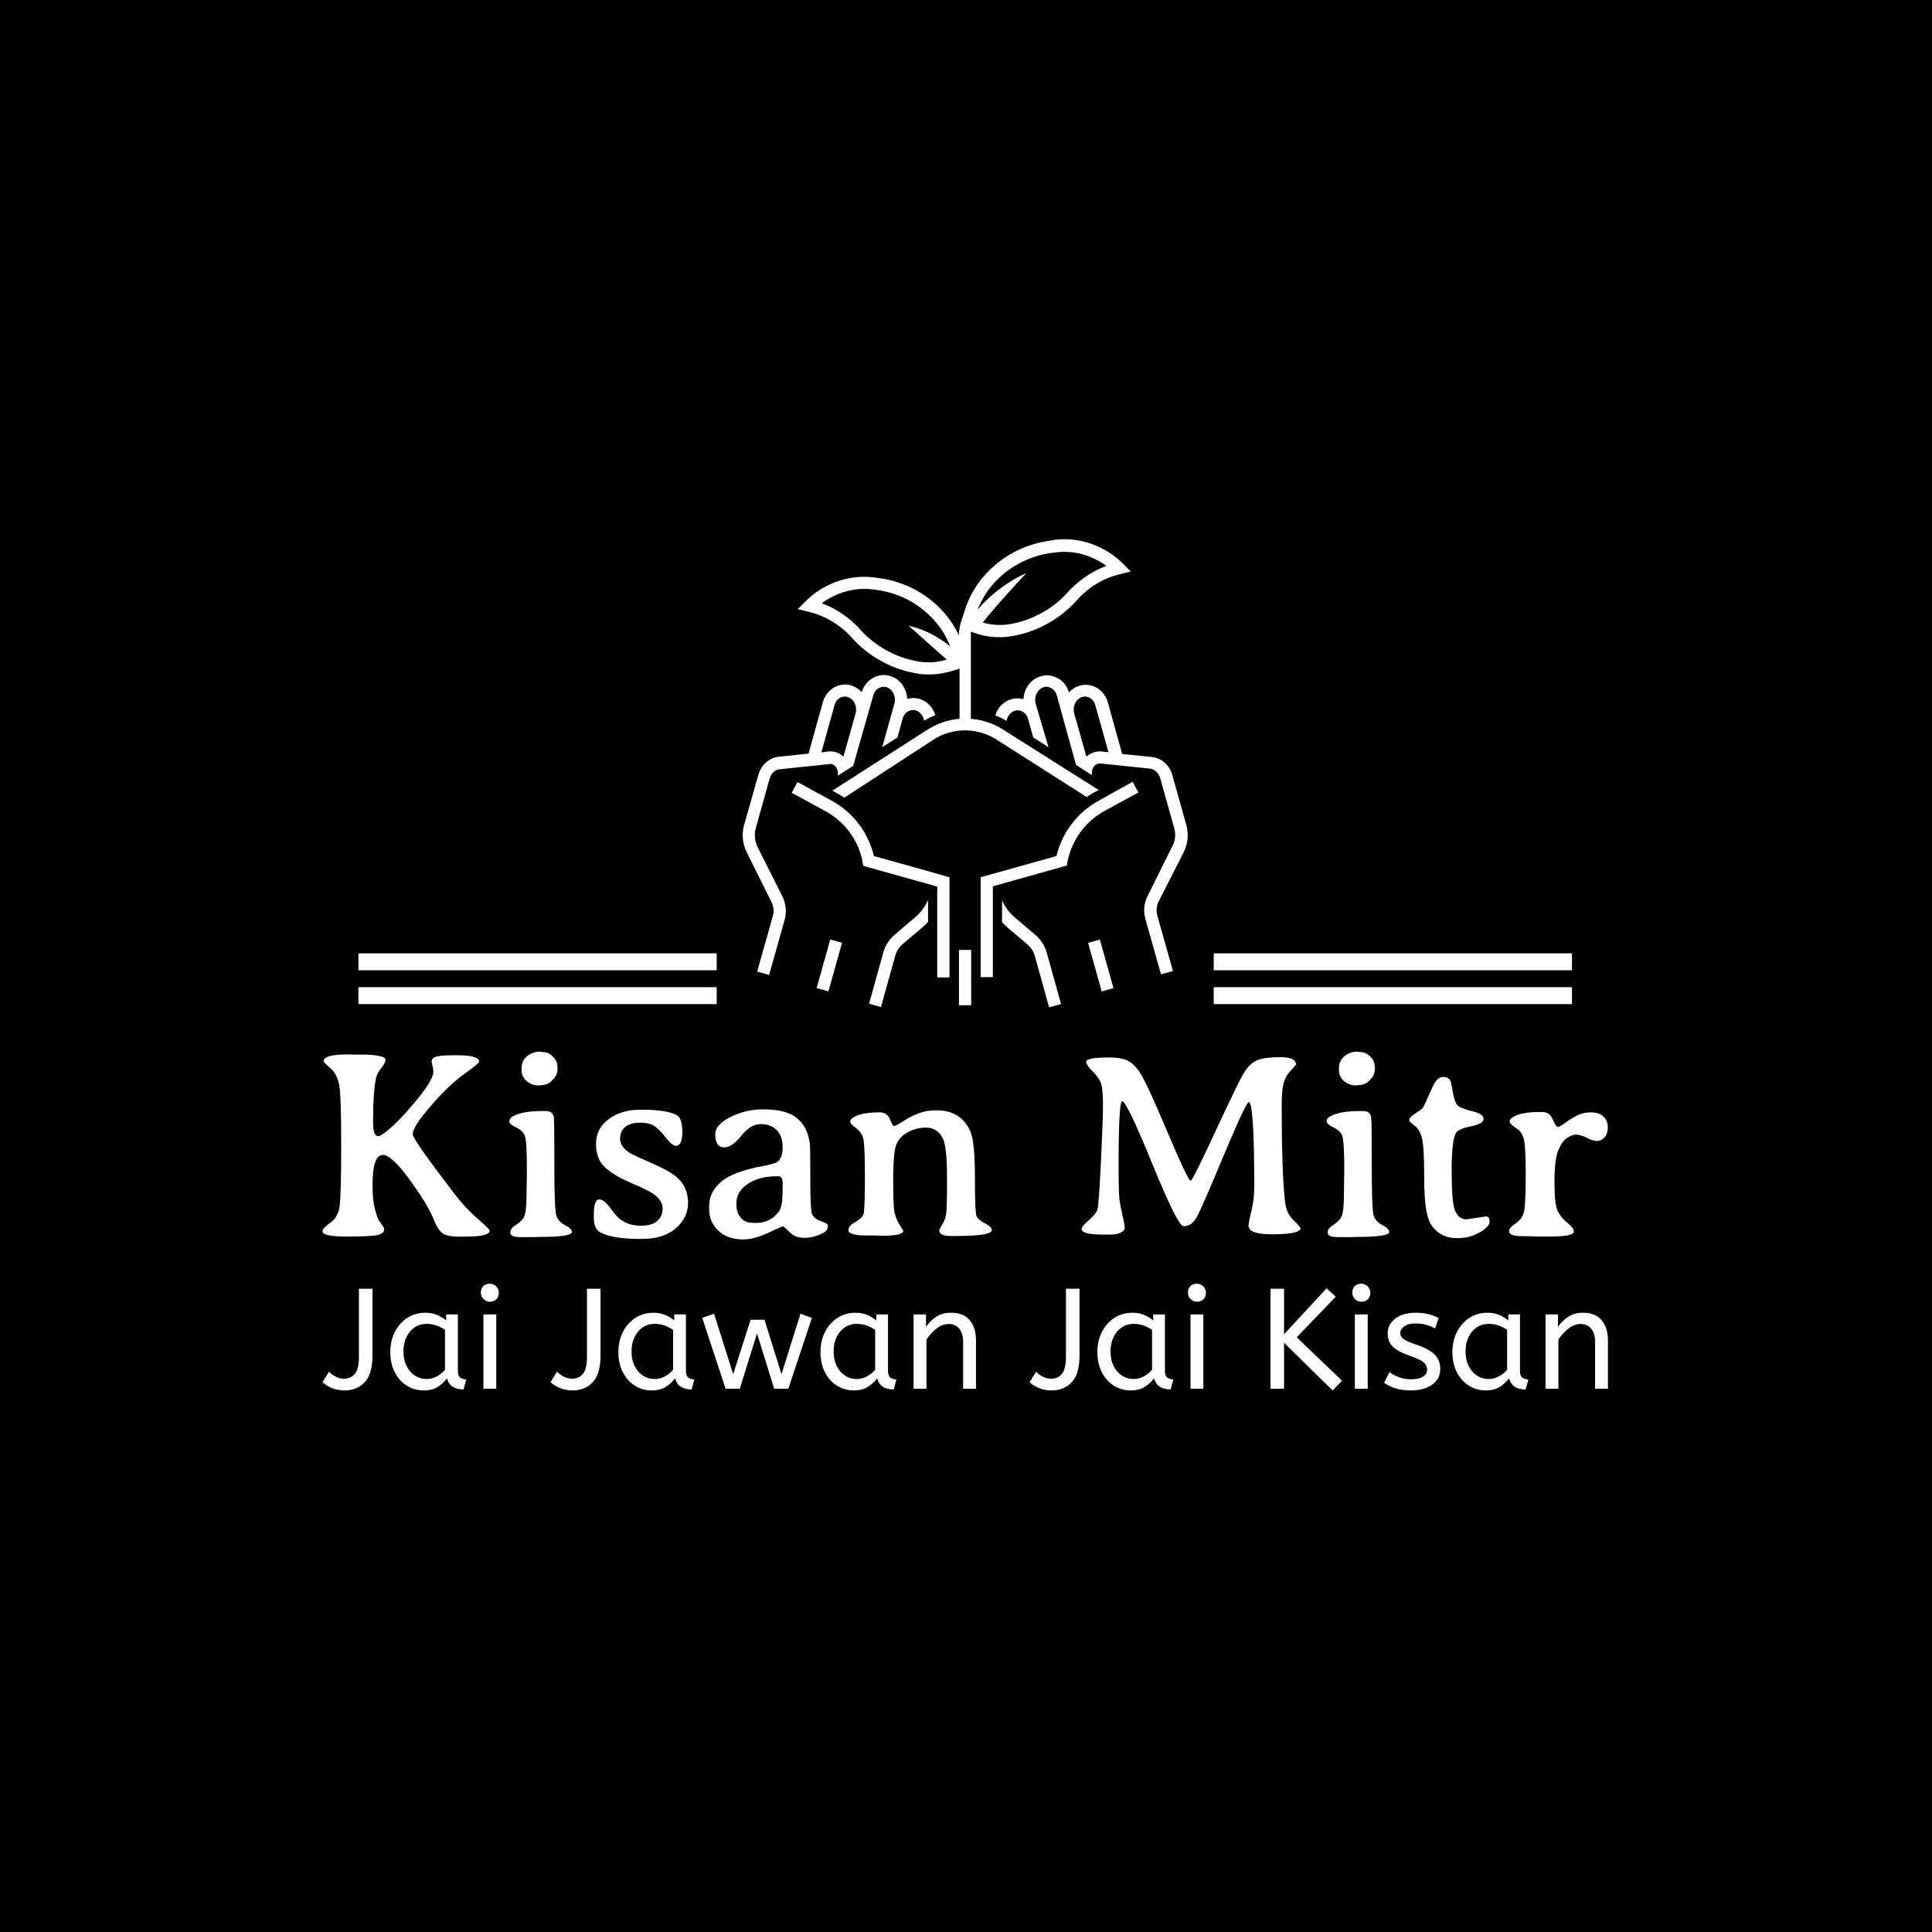 <svg xmlns="http://www.w3.org/2000/svg" version="1.1" xmlns:xlink="http://www.w3.org/1999/xlink" xmlns:svgjs="http://svgjs.dev/svgjs" width="1500" height="1500" viewBox="0 0 1500 1500"><rect width="1500" height="1500" fill="#000000"></rect><g transform="matrix(0.667,0,0,0.667,249.138,417.598)"><svg viewBox="0 0 374 248" data-background-color="#eae5df" preserveAspectRatio="xMidYMid meet" height="994" width="1500" xmlns="http://www.w3.org/2000/svg" xmlns:xlink="http://www.w3.org/1999/xlink"><g id="tight-bounds" transform="matrix(1,0,0,1,0.322,0.4)"><svg viewBox="0 0 373.355 247.2" height="247.2" width="373.355"><g><svg viewBox="0 0 395.52 261.875" height="247.2" width="373.355"><g transform="matrix(1,0,0,1,0,157.66)"><svg viewBox="0 0 395.52 104.215" height="104.215" width="395.52"><g id="textblocktransform"><svg viewBox="0 0 395.52 104.215" height="104.215" width="395.52" id="textblock"><g><svg viewBox="0 0 395.52 57.756" height="57.756" width="395.52"><g transform="matrix(1,0,0,1,0,0)"><svg width="395.52" viewBox="2.69 -34.67 241.06 35.21" height="57.756" data-palette-color="#5b494d"><path d="M14.01-15.31L14.01-15.31Q12.06-15.31 12.06-9.72L12.06-9.72Q12.06-6.79 12.5-5.16 12.94-3.54 13.23-3.03L13.23-3.03 13.67-2.44Q14.26-1.64 14.26-1.42L14.26-1.42Q14.26-0.59 13.04-0.29 11.82 0 7.25 0 2.69 0 2.69-0.95L2.69-0.95Q2.69-1.59 4.1-2.56 5.52-3.54 5.85-5.46 6.18-7.37 6.18-16.97 6.18-26.56 5.8-28.43 5.42-30.3 4.49-31.25L4.49-31.25 3.91-31.79Q2.88-32.71 2.88-32.89L2.88-32.89Q2.88-34.16 7.47-34.16L7.47-34.16 8.57-34.13 9.72-34.13Q14.5-34.13 14.5-33.11L14.5-33.11Q14.5-32.62 13.73-31.64 12.96-30.66 12.79-30L12.79-30Q12.16-27.69 12.16-21.41L12.16-21.41Q12.16-18.82 13.13-18.82L13.13-18.82Q13.53-18.82 14.58-19.65L14.58-19.65Q16.97-21.53 20.21-25.45 23.46-29.37 23.46-30.88L23.46-30.88 23.41-31.54 23.27-32.15 23.14-32.74Q23.14-33.52 24.05-33.76 24.95-34.01 27.76-34.01L27.76-34.01Q32.06-34.01 32.06-32.79L32.06-32.79Q32.06-32.5 29.58-30.73 27.1-28.96 24.9-26.61L24.9-26.61Q19.6-20.97 19.6-19.19L19.6-19.19Q19.6-18.21 27.56-7.84L27.56-7.84Q29.54-5.27 31.79-3.33 34.03-1.39 34.03-1.1L34.03-1.1Q34.03 0.02 29.44 0.02L29.44 0.02 28.37 0.02Q25.85 0.02 25.02-0.74 24.19-1.51 23.66-2.91L23.66-2.91Q22.51-5.88 19.07-10.6 15.63-15.31 14.01-15.31ZM46.75-31.88L46.75-31.35Q46.75-30.27 45.83-29.36 44.92-28.44 44.02-28.44L44.02-28.44Q43.82-28.39 43.7-28.39L43.7-28.39 43.16-28.34Q41.94-28.34 40.98-29.15 40.01-29.96 40.01-31.23L40.01-31.23 40.01-31.67Q40.01-32.93 41.03-33.8 42.04-34.67 43.36-34.67L43.36-34.67 43.48-34.67 44.31-34.57Q45.07-34.57 45.88-33.75 46.7-32.93 46.7-32.1L46.7-32.1 46.75-31.88ZM38.99-20.46Q37.72-21.07 37.72-21.61 37.72-22.14 38.23-22.46L38.23-22.46Q40.01-23.54 43.87-23.54L43.87-23.54 44.58-23.54Q45.9-23.54 46.07-22.31L46.07-22.31Q46.16-21.66 46.16-13.44 46.16-5.22 46.51-4.02 46.85-2.81 48.14-2.16 49.44-1.51 49.44-0.85L49.44-0.85Q49.44 0.07 43.38 0.07L43.38 0.07 42.65 0.1 39.67 0.1Q37.89 0.1 37.89-0.78L37.89-0.78Q37.89-1.51 38.97-2.2 40.06-2.88 40.48-3.71L40.48-3.71Q40.94-4.61 40.94-7.93L40.94-7.93 40.96-8.72 40.96-9.47 40.99-10.62 40.99-11.38 41.01-12.13Q41.01-17.92 40.63-18.88 40.26-19.85 38.99-20.46ZM69.31-10.96Q71.24-9.13 71.24-6.34 71.24-3.54 68.94-1.55 66.65 0.44 62.59 0.44L62.59 0.44 61.93 0.44Q57.32 0.44 54.9-0.71L54.9-0.71Q53.56-1.34 53.56-3.54L53.56-3.54 53.56-4.15Q53.56-6.96 54.61-6.96L54.61-6.96Q55.49-6.96 56.68-5.31 57.88-3.66 58.69-3.1L58.69-3.1Q60.25-2.03 62.36-2.03 64.47-2.03 65.47-2.92 66.47-3.81 66.47-5.27 66.47-6.74 64.77-7.98L64.77-7.98Q63.86-8.64 60.55-10.06 57.25-11.47 55.61-13.02 53.97-14.58 53.97-17.41 53.97-20.24 56.34-22.01 58.71-23.78 62.18-23.78L62.18-23.78 62.84-23.78Q67.38-23.78 69.21-22.71L69.21-22.71Q70.16-22.14 70.16-19.58 70.16-17.02 68.94-17.02L68.94-17.02Q68.26-17.02 67.07-18.54 65.89-20.07 64.91-20.72 63.94-21.36 62.21-21.36 60.49-21.36 59.49-20.58 58.49-19.8 58.49-18.32 58.49-16.85 60.32-15.67L60.32-15.67Q60.79-15.36 64.37-13.79 67.96-12.23 69.31-10.96L69.31-10.96ZM88.2-11.3L88.2-11.3 87.79-11.3Q84.59-11.3 82.45-9.88 80.31-8.45 80.31-6.32L80.31-6.32 80.31-5.83Q80.31-4.59 81.08-3.6 81.85-2.61 83.07-2.61L83.07-2.61 83.37-2.56 84.1-2.56Q86.64-2.56 88.25-4.64L88.25-4.64Q88.96-5.54 88.96-8.35L88.96-8.35Q88.96-8.57 88.96-8.79L88.96-8.79 88.98-9.38 88.98-9.96Q88.98-11.3 88.2-11.3ZM76.34-19.19L76.34-19.19Q76.34-21 79.2-22.42 82.07-23.85 85.15-23.85L85.15-23.85Q85.25-23.85 85.34-23.85L85.34-23.85Q88.27-23.85 90.03-23.14L90.03-23.14Q93.6-21.73 94.11-17.14L94.11-17.14Q94.16-16.67 94.16-11 94.16-5.32 94.46-4.35 94.77-3.37 96.12-2.91 97.48-2.44 97.48-2.03L97.48-2.03Q97.48-1.15 96.6-0.68L96.6-0.68Q94.84 0.24 93.14 0.24 91.45 0.24 90.62-0.54L90.62-0.54Q89.13-1.93 89.03-1.93 88.93-1.93 86.27-0.7 83.61 0.54 81.61 0.54L81.61 0.54Q78.61 0.54 76.9-1.12 75.19-2.78 75.19-5.15L75.19-5.15 75.19-5.76Q75.19-8.3 77.39-10.23 79.58-12.16 85.3-13.23L85.3-13.23Q87.37-13.62 87.91-13.96L87.91-13.96Q88.98-14.65 88.98-16.75 88.98-18.85 87.86-19.97 86.74-21.09 84.86-21.09 82.98-21.09 81.23-18.91 79.48-16.72 78.04-16.72L78.04-16.72Q76.34-16.72 76.34-19.19ZM106.29-0.2L104.78-0.2Q101.33-0.2 101.33-1.17L101.33-1.17Q101.33-1.98 102.24-2.49L102.24-2.49Q103.87-3.42 104.14-4.16 104.41-4.91 104.41-11.22 104.41-17.53 104.03-18.62 103.65-19.7 102.65-20.41 101.65-21.12 101.65-21.56 101.65-22 102.31-22.39L102.31-22.39Q103.85-23.29 107.19-23.29L107.19-23.29Q108.19-23.29 108.75-22.61L108.75-22.61Q108.95-22.36 109.3-21.55 109.66-20.73 109.78-20.73L109.78-20.73Q110.24-20.75 111.22-21.39L111.22-21.39Q114.59-23.66 117.32-23.66L117.32-23.66 117.37-23.66 118.15-23.66Q120.13-23.66 121.72-22.68 123.31-21.7 124.17-19.75 125.04-17.8 125.04-11.24 125.04-4.69 125.32-3.92 125.6-3.15 126.91-2.49 128.21-1.83 128.21-1.2L128.21-1.2Q128.21-0.1 121.28-0.1L121.28-0.1 120.55-0.1Q118.35-0.1 118.35-1.15L118.35-1.15Q118.35-1.37 118.89-2.21 119.42-3.05 119.62-4.08 119.81-5.1 119.81-10.83 119.81-16.55 119.11-18.19L119.11-18.19Q118.13-20.43 115.86-20.43L115.86-20.43Q114.2-20.43 112.65-19.67 111.1-18.9 110.4-17.49 109.71-16.09 109.71-10.78 109.71-5.47 110-4.36 110.29-3.25 110.71-2.56L110.71-2.56 111.61-1.1Q111.61-0.15 107.78-0.15L107.78-0.15 106.29-0.2ZM165.51-10.45L165.51-10.45Q165.85-10.45 170.25-19.93 174.64-29.42 175.67-30.98 176.69-32.54 178.04-33.09 179.38-33.64 182.32-33.64 185.26-33.64 185.26-32.28L185.26-32.28 184.68-31.54 183.92-30.74Q183.19-29.79 182.88-28.53 182.58-27.27 182.58-24.39L182.58-24.39Q182.58-12.13 183.21-6.52L183.21-6.52Q183.46-4.32 184.8-3.06 186.14-1.81 186.14-1.39L186.14-1.39 185.53-0.95Q184.36-0.42 180.92-0.42 177.48-0.42 176.6-1.32L176.6-1.32 176.35-1.86Q176.35-2.56 176.89-4.77 177.43-6.98 177.43-9.18L177.43-9.18Q177.43-25.2 176.4-25.2L176.4-25.2Q175.89-25.2 171.74-15.28 167.59-5.37 166.65-3.65 165.71-1.93 164.17-1.93L164.17-1.93Q163.1-1.93 158.3-13.66 153.5-25.39 152.67-25.39L152.67-25.39Q151.99-25.39 151.99-13.4L151.99-13.4Q151.99-8.08 152.16-6.86 152.33-5.64 152.73-3.93 153.13-2.22 153.13-1.66 153.13-1.1 152.38-0.73 151.62-0.37 150.42-0.37L150.42-0.37 149.08-0.37Q145.05-0.37 145.05-1.39L145.05-1.39Q145.05-1.9 146.43-3.09 147.81-4.27 148.04-5.14 148.28-6.01 148.67-13.93 149.06-21.85 149.06-24.68 149.06-27.51 148.72-28.63 148.37-29.74 147.14-30.96 145.91-32.18 145.91-32.81L145.91-32.81Q145.91-33.59 150.42-33.59L150.42-33.59Q152.16-33.59 153.43-33.12 154.7-32.64 155.93-30.85 157.16-29.05 161.09-19.75 165.02-10.45 165.51-10.45ZM200.06-31.88L200.06-31.35Q200.06-30.27 199.14-29.36 198.22-28.44 197.32-28.44L197.32-28.44Q197.13-28.39 197-28.39L197-28.39 196.47-28.34Q195.25-28.34 194.28-29.15 193.32-29.96 193.32-31.23L193.32-31.23 193.32-31.67Q193.32-32.93 194.33-33.8 195.34-34.67 196.66-34.67L196.66-34.67 196.78-34.67 197.61-34.57Q198.37-34.57 199.19-33.75 200.01-32.93 200.01-32.1L200.01-32.1 200.06-31.88ZM192.29-20.46Q191.02-21.07 191.02-21.61 191.02-22.14 191.54-22.46L191.54-22.46Q193.32-23.54 197.17-23.54L197.17-23.54 197.88-23.54Q199.2-23.54 199.37-22.31L199.37-22.31Q199.47-21.66 199.47-13.44 199.47-5.22 199.81-4.02 200.15-2.81 201.45-2.16 202.74-1.51 202.74-0.85L202.74-0.85Q202.74 0.07 196.69 0.07L196.69 0.07 195.95 0.1 192.98 0.1Q191.19 0.1 191.19-0.78L191.19-0.78Q191.19-1.51 192.28-2.2 193.37-2.88 193.78-3.71L193.78-3.71Q194.25-4.61 194.25-7.93L194.25-7.93 194.27-8.72 194.27-9.47 194.29-10.62 194.29-11.38 194.32-12.13Q194.32-17.92 193.94-18.88 193.56-19.85 192.29-20.46ZM217.22-3.22L217.22-3.22 220.93-3.78Q221.56-3.78 221.56-2.8 221.56-1.81 219.68-0.76 217.8 0.29 215.73 0.29L215.73 0.29 215.24 0.29Q213.6 0.29 212.28-0.56 210.97-1.42 210.36-2.66L210.36-2.66Q209.31-4.83 209.31-10.9 209.31-16.97 208.88-18.48 208.45-20 207.77-20.56L207.77-20.56Q206.5-21.58 206.5-21.68L206.5-21.68Q206.5-22.31 207.16-22.75L207.16-22.75Q208.84-23.88 209-24.04 209.16-24.19 210.87-28.03L210.87-28.03Q211.72-29.93 212.81-29.93 213.9-29.93 214.26-29.15L214.26-29.15Q214.36-28.96 214.69-27.03 215.02-25.1 215.63-24.55 216.24-24 218.34-23.5 220.44-23 220.44-22.07 220.44-21.14 218.12-20.68 215.8-20.21 215.31-19.48L215.31-19.48Q214.46-18.24 214.46-12.45 214.46-6.67 214.99-5.15L214.99-5.15Q215.68-3.22 217.22-3.22ZM237.38-0.95L237.38-0.95Q237.38 0 232.96 0L232.96 0 230.37 0 229.35-0.05 227.81-0.07Q225.22-0.07 225.22-1L225.22-1Q225.22-1.66 226.38-2.4 227.54-3.15 227.94-4.33 228.35-5.52 228.35-11.33 228.35-17.14 227.97-18.38 227.59-19.63 226.78-20.17L226.78-20.17Q225.34-21.12 225.34-21.56 225.34-22 225.86-22.34L225.86-22.34Q227.37-23.36 230.98-23.36L230.98-23.36 231.45-23.36Q232.84-23.36 233.42-21.96 234.01-20.56 234.38-20.56 234.74-20.56 235.63-21.24 236.53-21.92 237.78-22.61 239.04-23.29 240.58-23.29 242.12-23.29 242.93-22.5 243.75-21.7 243.75-20.46L243.75-20.46Q243.73-19.19 243.09-18.55 242.46-17.92 241.73-17.92 240.99-17.92 239.8-18.52 238.6-19.12 237.79-19.12 236.99-19.12 236.04-18.44 235.08-17.77 234.41-16.05 233.74-14.33 233.74-10.17 233.74-6.01 234.33-4.8 234.91-3.59 236.15-2.59 237.38-1.59 237.38-0.95Z" opacity="1" transform="matrix(1,0,0,1,0,0)" fill="#ffffff" class="wordmark-text-0" data-fill-palette-color="primary" id="text-0"></path></svg></g></svg></g><g transform="matrix(1,0,0,1,0,71.391)"><svg viewBox="0 0 395.52 32.825" height="32.825" width="395.52"><g transform="matrix(1,0,0,1,0,0)"><svg width="395.52" viewBox="0 -36.75 450.01 37.35" height="32.825" data-palette-color="#be959f"><path d="M7.7 0.6L7.7 0.6Q5.4 0.6 3.38-0.2 1.35-1 0-2.3L0-2.3 2.3-5.95Q3.3-4.9 4.7-4.2 6.1-3.5 7.55-3.5L7.55-3.5Q9.95-3.5 11.35-5.23 12.75-6.95 12.75-11.05L12.75-11.05 12.75-35 17.5-35 17.5-11.55Q17.5-5.2 14.8-2.3 12.1 0.6 7.7 0.6ZM35.45 0.6L35.45 0.6Q32.2 0.6 29.55-1.05 26.9-2.7 25.32-5.73 23.75-8.75 23.75-12.85L23.75-12.85Q23.75-16.75 25.32-19.85 26.9-22.95 29.67-24.78 32.45-26.6 36.05-26.6L36.05-26.6Q38.3-26.6 40.12-25.83 41.95-25.05 43.3-23.9L43.3-23.9 43.3-26 47.4-26 47.4-6.3Q47.4-4.4 48.32-3.83 49.25-3.25 50.35-3.25L50.35-3.25 49.4 0.25Q44.6 0.25 43.6-3.65L43.6-3.65Q42.45-2.05 40.47-0.73 38.5 0.6 35.45 0.6ZM36.45-3.4L36.45-3.4Q38.35-3.4 40.05-4.33 41.75-5.25 42.9-6.65L42.9-6.65 42.9-20.6Q41.55-21.55 39.92-22.13 38.3-22.7 36.5-22.7L36.5-22.7Q34.1-22.7 32.27-21.48 30.45-20.25 29.4-18.07 28.35-15.9 28.35-13L28.35-13Q28.35-10.2 29.4-8.03 30.45-5.85 32.3-4.63 34.15-3.4 36.45-3.4ZM60.84 0L56.34 0 56.34-26 60.84-26 60.84 0ZM58.59-30.45L58.59-30.45Q57.3-30.45 56.37-31.4 55.45-32.35 55.45-33.6L55.45-33.6Q55.45-35.05 56.3-35.9 57.14-36.75 58.59-36.75L58.59-36.75Q59.89-36.75 60.82-35.83 61.74-34.9 61.74-33.6L61.74-33.6Q61.74-32.2 60.89-31.33 60.05-30.45 58.59-30.45ZM87.54 0.6L87.54 0.6Q85.24 0.6 83.22-0.2 81.19-1 79.84-2.3L79.84-2.3 82.14-5.95Q83.14-4.9 84.54-4.2 85.94-3.5 87.39-3.5L87.39-3.5Q89.79-3.5 91.19-5.23 92.59-6.95 92.59-11.05L92.59-11.05 92.59-35 97.34-35 97.34-11.55Q97.34-5.2 94.64-2.3 91.94 0.6 87.54 0.6ZM115.29 0.6L115.29 0.6Q112.04 0.6 109.39-1.05 106.74-2.7 105.16-5.73 103.59-8.75 103.59-12.85L103.59-12.85Q103.59-16.75 105.16-19.85 106.74-22.95 109.51-24.78 112.29-26.6 115.89-26.6L115.89-26.6Q118.14-26.6 119.96-25.83 121.79-25.05 123.14-23.9L123.14-23.9 123.14-26 127.24-26 127.24-6.3Q127.24-4.4 128.16-3.83 129.09-3.25 130.19-3.25L130.19-3.25 129.24 0.25Q124.44 0.25 123.44-3.65L123.44-3.65Q122.29-2.05 120.31-0.73 118.34 0.6 115.29 0.6ZM116.29-3.4L116.29-3.4Q118.19-3.4 119.89-4.33 121.59-5.25 122.74-6.65L122.74-6.65 122.74-20.6Q121.39-21.55 119.76-22.13 118.14-22.7 116.34-22.7L116.34-22.7Q113.94-22.7 112.11-21.48 110.29-20.25 109.24-18.07 108.19-15.9 108.19-13L108.19-13Q108.19-10.2 109.24-8.03 110.29-5.85 112.14-4.63 113.99-3.4 116.29-3.4ZM146.09 0L141.13 0 132.94-24.8 137.09-26.25 143.78-5.1 149.88-24.15 154.74-24.15 160.69-5.1 167.34-26.25 171.34-24.8 163.09 0 158.13 0 152.13-19.35 146.09 0ZM186.03 0.6L186.03 0.6Q182.78 0.6 180.13-1.05 177.48-2.7 175.91-5.73 174.33-8.75 174.33-12.85L174.33-12.85Q174.33-16.75 175.91-19.85 177.48-22.95 180.26-24.78 183.03-26.6 186.63-26.6L186.63-26.6Q188.88-26.6 190.71-25.83 192.53-25.05 193.88-23.9L193.88-23.9 193.88-26 197.98-26 197.98-6.3Q197.98-4.4 198.91-3.83 199.83-3.25 200.93-3.25L200.93-3.25 199.98 0.25Q195.18 0.25 194.18-3.65L194.18-3.65Q193.03-2.05 191.06-0.73 189.08 0.6 186.03 0.6ZM187.03-3.4L187.03-3.4Q188.93-3.4 190.63-4.33 192.33-5.25 193.48-6.65L193.48-6.65 193.48-20.6Q192.13-21.55 190.51-22.13 188.88-22.7 187.08-22.7L187.08-22.7Q184.68-22.7 182.86-21.48 181.03-20.25 179.98-18.07 178.93-15.9 178.93-13L178.93-13Q178.93-10.2 179.98-8.03 181.03-5.85 182.88-4.63 184.73-3.4 187.03-3.4ZM211.43 0L206.93 0 206.93-26 211.28-26 211.28-21.65Q212.68-23.75 214.86-25.18 217.03-26.6 220.03-26.6L220.03-26.6Q224.43-26.6 226.61-23.95 228.78-21.3 228.78-16.95L228.78-16.95 228.78 0 224.28 0 224.28-16.45Q224.28-19.25 222.96-20.95 221.63-22.65 219.28-22.65L219.28-22.65Q216.98-22.65 214.93-21.03 212.88-19.4 211.43-17.2L211.43-17.2 211.43 0ZM255.22 0.6L255.22 0.6Q252.93 0.6 250.9-0.2 248.88-1 247.53-2.3L247.53-2.3 249.83-5.95Q250.83-4.9 252.22-4.2 253.63-3.5 255.08-3.5L255.08-3.5Q257.48-3.5 258.88-5.23 260.27-6.95 260.27-11.05L260.27-11.05 260.27-35 265.02-35 265.02-11.55Q265.02-5.2 262.32-2.3 259.63 0.6 255.22 0.6ZM282.97 0.6L282.97 0.6Q279.72 0.6 277.07-1.05 274.42-2.7 272.85-5.73 271.27-8.75 271.27-12.85L271.27-12.85Q271.27-16.75 272.85-19.85 274.42-22.95 277.2-24.78 279.97-26.6 283.57-26.6L283.57-26.6Q285.82-26.6 287.65-25.83 289.47-25.05 290.82-23.9L290.82-23.9 290.82-26 294.92-26 294.92-6.3Q294.92-4.4 295.85-3.83 296.77-3.25 297.87-3.25L297.87-3.25 296.92 0.25Q292.12 0.25 291.12-3.65L291.12-3.65Q289.97-2.05 288-0.73 286.02 0.6 282.97 0.6ZM283.97-3.4L283.97-3.4Q285.87-3.4 287.57-4.33 289.27-5.25 290.42-6.65L290.42-6.65 290.42-20.6Q289.07-21.55 287.45-22.13 285.82-22.7 284.02-22.7L284.02-22.7Q281.62-22.7 279.8-21.48 277.97-20.25 276.92-18.07 275.87-15.9 275.87-13L275.87-13Q275.87-10.2 276.92-8.03 277.97-5.85 279.82-4.63 281.67-3.4 283.97-3.4ZM308.37 0L303.87 0 303.87-26 308.37-26 308.37 0ZM306.12-30.45L306.12-30.45Q304.82-30.45 303.89-31.4 302.97-32.35 302.97-33.6L302.97-33.6Q302.97-35.05 303.82-35.9 304.67-36.75 306.12-36.75L306.12-36.75Q307.42-36.75 308.35-35.83 309.27-34.9 309.27-33.6L309.27-33.6Q309.27-32.2 308.42-31.33 307.57-30.45 306.12-30.45ZM356.92-2.8L353.62 0.6 336.62-16.1 336.62 0 331.87 0 331.87-35 336.62-35 336.62-19.05 351.51-35.15 354.72-32.2 341.06-18 356.92-2.8ZM365.91 0L361.41 0 361.41-26 365.91-26 365.91 0ZM363.66-30.45L363.66-30.45Q362.36-30.45 361.44-31.4 360.51-32.35 360.51-33.6L360.51-33.6Q360.51-35.05 361.36-35.9 362.21-36.75 363.66-36.75L363.66-36.75Q364.96-36.75 365.89-35.83 366.81-34.9 366.81-33.6L366.81-33.6Q366.81-32.2 365.96-31.33 365.11-30.45 363.66-30.45ZM380.91 0.6L380.91 0.6Q377.96 0.6 375.59-0.15 373.21-0.9 371.66-2.1L371.66-2.1 373.56-5.85Q374.86-4.75 376.84-4.03 378.81-3.3 381.06-3.3L381.06-3.3Q383.86-3.3 385.29-4.23 386.71-5.15 386.71-6.6L386.71-6.6Q386.71-7.65 386.19-8.45 385.66-9.25 384.26-10.03 382.86-10.8 380.21-11.7L380.21-11.7Q376.56-12.95 374.74-14.68 372.91-16.4 372.91-19.45L372.91-19.45Q372.91-22.45 375.54-24.53 378.16-26.6 382.81-26.6L382.81-26.6Q385.31-26.6 387.26-26.08 389.21-25.55 390.76-24.75L390.76-24.75 389.51-21.05Q388.16-21.85 386.44-22.35 384.71-22.85 382.61-22.85L382.61-22.85Q380.01-22.85 378.66-21.8 377.31-20.75 377.31-19.5L377.31-19.5Q377.31-18.3 378.36-17.45 379.41-16.6 382.46-15.6L382.46-15.6Q387.41-13.95 389.36-11.95 391.31-9.95 391.31-6.95L391.31-6.95Q391.31-3.45 388.49-1.43 385.66 0.6 380.91 0.6ZM407.26 0.6L407.26 0.6Q404.01 0.6 401.36-1.05 398.71-2.7 397.13-5.73 395.56-8.75 395.56-12.85L395.56-12.85Q395.56-16.75 397.13-19.85 398.71-22.95 401.48-24.78 404.26-26.6 407.86-26.6L407.86-26.6Q410.11-26.6 411.93-25.83 413.76-25.05 415.11-23.9L415.11-23.9 415.11-26 419.21-26 419.21-6.3Q419.21-4.4 420.13-3.83 421.06-3.25 422.16-3.25L422.16-3.25 421.21 0.25Q416.41 0.25 415.41-3.65L415.41-3.65Q414.26-2.05 412.28-0.73 410.31 0.6 407.26 0.6ZM408.26-3.4L408.26-3.4Q410.16-3.4 411.86-4.33 413.56-5.25 414.71-6.65L414.71-6.65 414.71-20.6Q413.36-21.55 411.73-22.13 410.11-22.7 408.31-22.7L408.31-22.7Q405.91-22.7 404.08-21.48 402.26-20.25 401.21-18.07 400.16-15.9 400.16-13L400.16-13Q400.16-10.2 401.21-8.03 402.26-5.85 404.11-4.63 405.96-3.4 408.26-3.4ZM432.66 0L428.16 0 428.16-26 432.51-26 432.51-21.65Q433.91-23.75 436.08-25.18 438.26-26.6 441.26-26.6L441.26-26.6Q445.66-26.6 447.83-23.95 450.01-21.3 450.01-16.95L450.01-16.95 450.01 0 445.51 0 445.51-16.45Q445.51-19.25 444.18-20.95 442.86-22.65 440.51-22.65L440.51-22.65Q438.21-22.65 436.16-21.03 434.11-19.4 432.66-17.2L432.66-17.2 432.66 0Z" opacity="1" transform="matrix(1,0,0,1,0,0)" fill="#ffffff" class="slogan-text-1" data-fill-palette-color="secondary" id="text-1"></path></svg></g></svg></g></svg></g></svg></g><g transform="matrix(1,0,0,1,121.304,0)"><svg viewBox="0 0 152.913 144.025" height="144.025" width="152.913"><g><svg xmlns="http://www.w3.org/2000/svg" xmlns:xlink="http://www.w3.org/1999/xlink" version="1.1" x="8" y="0" viewBox="7.264 3.465 145.573 153.135" style="enable-background:new 0 0 160 160;" xml:space="preserve" height="144.025" width="136.913" class="icon-icon-0" data-fill-palette-color="accent" id="icon-0"><g fill="#13472e" data-fill-palette-color="accent"><rect x="27.3" y="140.9" transform="matrix(0.27 -0.963 0.963 0.27 -111.607 138.53)" width="16.5" height="4" fill="#ffffff" data-fill-palette-color="accent"></rect><rect x="122.4" y="134.6" transform="matrix(0.963 -0.27 0.27 0.963 -33.968 38.928)" width="4" height="16.5" fill="#ffffff" data-fill-palette-color="accent"></rect><rect x="78" y="137.8" width="4" height="18.1" fill="#ffffff" data-fill-palette-color="accent"></rect><path d="M12.1 104.1C11.2 102.2 11 100.1 11.5 98.1L16.1 81.7C16.6 80 17.9 78.8 19.4 78.7L35.7 77C36.3 76.9 36.9 77.1 37.4 77.6 38 78.1 38.4 79 38.4 79.9V80.5C38.4 80.6 38.4 80.8 38.3 80.9L38.4 80.8 43.4 77.6 50 54.5C50.3 53.4 51 52.5 51.9 52.1 52.7 51.7 53.6 51.6 54.4 51.9 56.4 52.6 57.5 55 56.9 57.2L52.9 71.5 57.9 68.3 59.6 62.1C59.9 61 60.6 60.1 61.5 59.7 62.3 59.3 63.2 59.2 64 59.5 65.4 60 66.3 61.3 66.6 62.8 67.8 62.1 69 61.5 70.3 61 69.5 58.6 67.8 56.6 65.4 55.8 64 55.3 62.5 55.3 61.1 55.7 60.9 52.4 58.9 49.3 55.8 48.3 53.9 47.6 51.9 47.8 50.1 48.7 48.2 49.7 46.8 51.4 46.2 53.5 45.4 52.6 44.3 51.9 43.1 51.4 41.2 50.7 39.2 50.9 37.4 51.8 35.5 52.8 34.1 54.6 33.5 56.7L28.8 73.6 19.1 74.6C15.9 74.9 13.3 77.3 12.4 80.5L7.7 97C6.9 100 7.2 103.1 8.6 105.9L16.7 122.2C17.4 123.6 17.6 125.3 17.1 126.8L12 144.9 15.9 146 21 127.9C21.7 125.4 21.4 122.7 20.3 120.4zM37.3 57.7C37.6 56.6 38.3 55.7 39.2 55.3 40 54.9 40.9 54.8 41.7 55.1 43.7 55.8 44.8 58.2 44.2 60.4L40.2 74.6C40.1 74.6 40.1 74.5 40 74.4 38.7 73.2 37 72.7 35.2 72.9L33 73.2z" fill="#ffffff" data-fill-palette-color="accent"></path><path d="M151.5 105.9C152.9 103.1 153.2 100 152.4 97L147.8 80.6C146.9 77.3 144.2 75 141.1 74.7L131.4 73.7 126.7 56.8C126.1 54.7 124.7 52.9 122.8 51.9 121 51 119 50.8 117.1 51.5 115.9 51.9 114.8 52.6 114 53.6 113.4 51.5 112 49.7 110.1 48.8 108.3 47.9 106.3 47.7 104.4 48.4 101.3 49.5 99.2 52.5 99.1 55.8 97.7 55.4 96.2 55.4 94.8 55.9 92.4 56.7 90.6 58.7 89.9 61.1 91.2 61.6 92.4 62.2 93.6 62.9 93.8 61.4 94.8 60.1 96.2 59.6 97 59.3 97.9 59.4 98.7 59.8 99.6 60.3 100.3 61.1 100.6 62.2L102.3 68.3 107.3 71.5 104.2 61 103.1 57.2C102.5 55 103.6 52.6 105.6 51.9 106.4 51.6 107.3 51.7 108.1 52.1 109 52.6 109.7 53.4 110 54.5L116.3 77.3 121.3 80.5 121.5 80.6V79.7C121.5 78.8 121.9 78 122.5 77.4 123 77 123.6 76.8 124.2 76.8L140.5 78.5C142 78.7 143.3 79.9 143.8 81.5L148.4 97.9C149 99.9 148.8 102.1 147.8 103.9L139.7 120.2C138.5 122.5 138.3 125.2 139 127.7L144.1 145.8 148 144.7 142.9 126.6C142.5 125.1 142.6 123.4 143.3 122zM124.7 72.9C123 72.7 121.3 73.3 119.9 74.4 119.8 74.4 119.8 74.5 119.7 74.6L115.7 60.4C115.1 58.2 116.2 55.8 118.2 55.1 119 54.8 119.9 54.9 120.7 55.3 121.6 55.8 122.3 56.6 122.6 57.7L126.9 73.1z" fill="#ffffff" data-fill-palette-color="accent"></path><path d="M42.9 35.6C48.3 41.7 55.8 45.9 63.9 47.3 65.3 47.6 66.7 47.7 68.2 47.7 70.7 47.7 73.2 47.3 75.6 46.6L78.2 45.8V62.2C74.6 62.5 71 63.7 67.8 65.7L36.6 85.7 37.8 86.4C38.7 86.9 39.6 87.4 40.5 88L69.7 69C76 65 84 65 90.3 69L119.8 87.8C120.6 87.2 121.5 86.7 122.4 86.2L123.7 85.5 92.4 65.7C89.2 63.7 85.6 62.5 81.9 62.2V33.7L84 34.4C86.4 35.2 88.9 35.5 91.3 35.5 92.7 35.5 94.2 35.4 95.6 35.1 103.7 33.7 111.1 29.5 116.6 23.4 120.3 19.2 125.2 16.2 130.7 14.9L134.2 14 131.4 11.2C125.4 5.4 117.1 2.6 109 3.7L107.5 4C98.6 5.2 90.7 9.8 85.2 16.7 83 19.5 81.3 22.6 80.2 25.9L78.8 30.1C78.3 31.6 78 33.2 78 34.9 77 32.8 75.8 30.8 74.3 28.9 68.8 21.9 60.8 17.4 52 16.2L50.7 16H50.5C42.4 14.9 34.1 17.7 28.1 23.5L25.3 26.3 28.8 27.2C34.2 28.5 39.1 31.4 42.9 35.6M88.3 19.2A30.7 30.7 0 0 1 108 8L109.5 7.8C115.4 7 121.4 8.6 126.2 12.2 121.4 14 117.1 17 113.6 20.8 108.8 26.2 102.1 29.9 94.9 31.2 91.9 31.7 88.8 31.6 85.8 30.7 90.5 24.7 100.1 14.5 100.1 14.5L99.9 14.6C93.8 17.4 88.4 21.5 84.1 26.5 85.2 23.9 86.5 21.4 88.3 19.2M50 19.9H50.1L51.4 20.1C59.2 21.2 66.2 25.2 71.1 31.4 72.8 33.5 74.1 35.9 75.1 38.5 71.2 35.3 66.6 32.9 61.6 31.8 61.6 31.8 69.9 39.2 73.5 42.4L74 42.8C70.9 43.8 67.6 44 64.4 43.4 57.2 42.1 50.6 38.4 45.7 33 42.2 29.1 37.9 26.2 33.1 24.4 38.1 20.8 44.1 19.1 50 19.9" fill="#ffffff" data-fill-palette-color="accent"></path><path d="M63.5 127.3L56.9 132.9C55.2 134.4 53.9 136.3 53.3 138.5L48.6 155.4 52.5 156.5 57.2 139.6C57.6 138.2 58.4 136.9 59.6 135.9L66.2 130.3C66.8 129.8 67.4 129.2 67.9 128.6V121.5C66.9 123.7 65.4 125.7 63.5 127.3" fill="#ffffff" data-fill-palette-color="accent"></path><path d="M103 132.9L96.4 127.3C94.5 125.7 93.1 123.8 92.1 121.6V128.7C92.6 129.3 93.2 129.9 93.8 130.4L100.4 136C101.5 137 102.4 138.2 102.8 139.7L107.5 156.6 111.4 155.5 106.7 138.6C106 136.3 104.8 134.4 103 132.9" fill="#ffffff" data-fill-palette-color="accent"></path><path d="M70.6 112.8L50.2 107.1C48.3 99.3 43.3 92.7 36.2 88.9L25.2 82.9 23.3 86.4 34.3 92.4C40.7 95.9 45.2 102 46.5 109.1L46.7 110.3 69.5 116.7 70.9 117.1V146.8H74.9V114L74.4 113.9z" fill="#ffffff" data-fill-palette-color="accent"></path><path d="M123.9 88.9C116.8 92.7 111.8 99.3 109.9 107.1L89.5 112.8 85.6 113.9 85.1 114V146.7H89.1V117L90.5 116.6 113.3 110.2 113.5 109C114.9 101.9 119.3 95.8 125.7 92.3L136.7 86.3 134.8 82.8z" fill="#ffffff" data-fill-palette-color="accent"></path></g></svg></g></svg></g><g><rect width="110.221" height="5.208" y="137.817" x="274.216" fill="#ffffff" data-fill-palette-color="accent"></rect><rect width="110.221" height="5.208" y="137.817" x="11.082" fill="#ffffff" data-fill-palette-color="accent"></rect><rect width="110.221" height="5.208" y="127.4" x="274.216" fill="#ffffff" data-fill-palette-color="accent"></rect><rect width="110.221" height="5.208" y="127.4" x="11.082" fill="#ffffff" data-fill-palette-color="accent"></rect></g></svg></g><defs></defs></svg><rect width="373.355" height="247.2" fill="none" stroke="none" visibility="hidden"></rect></g></svg></g></svg>